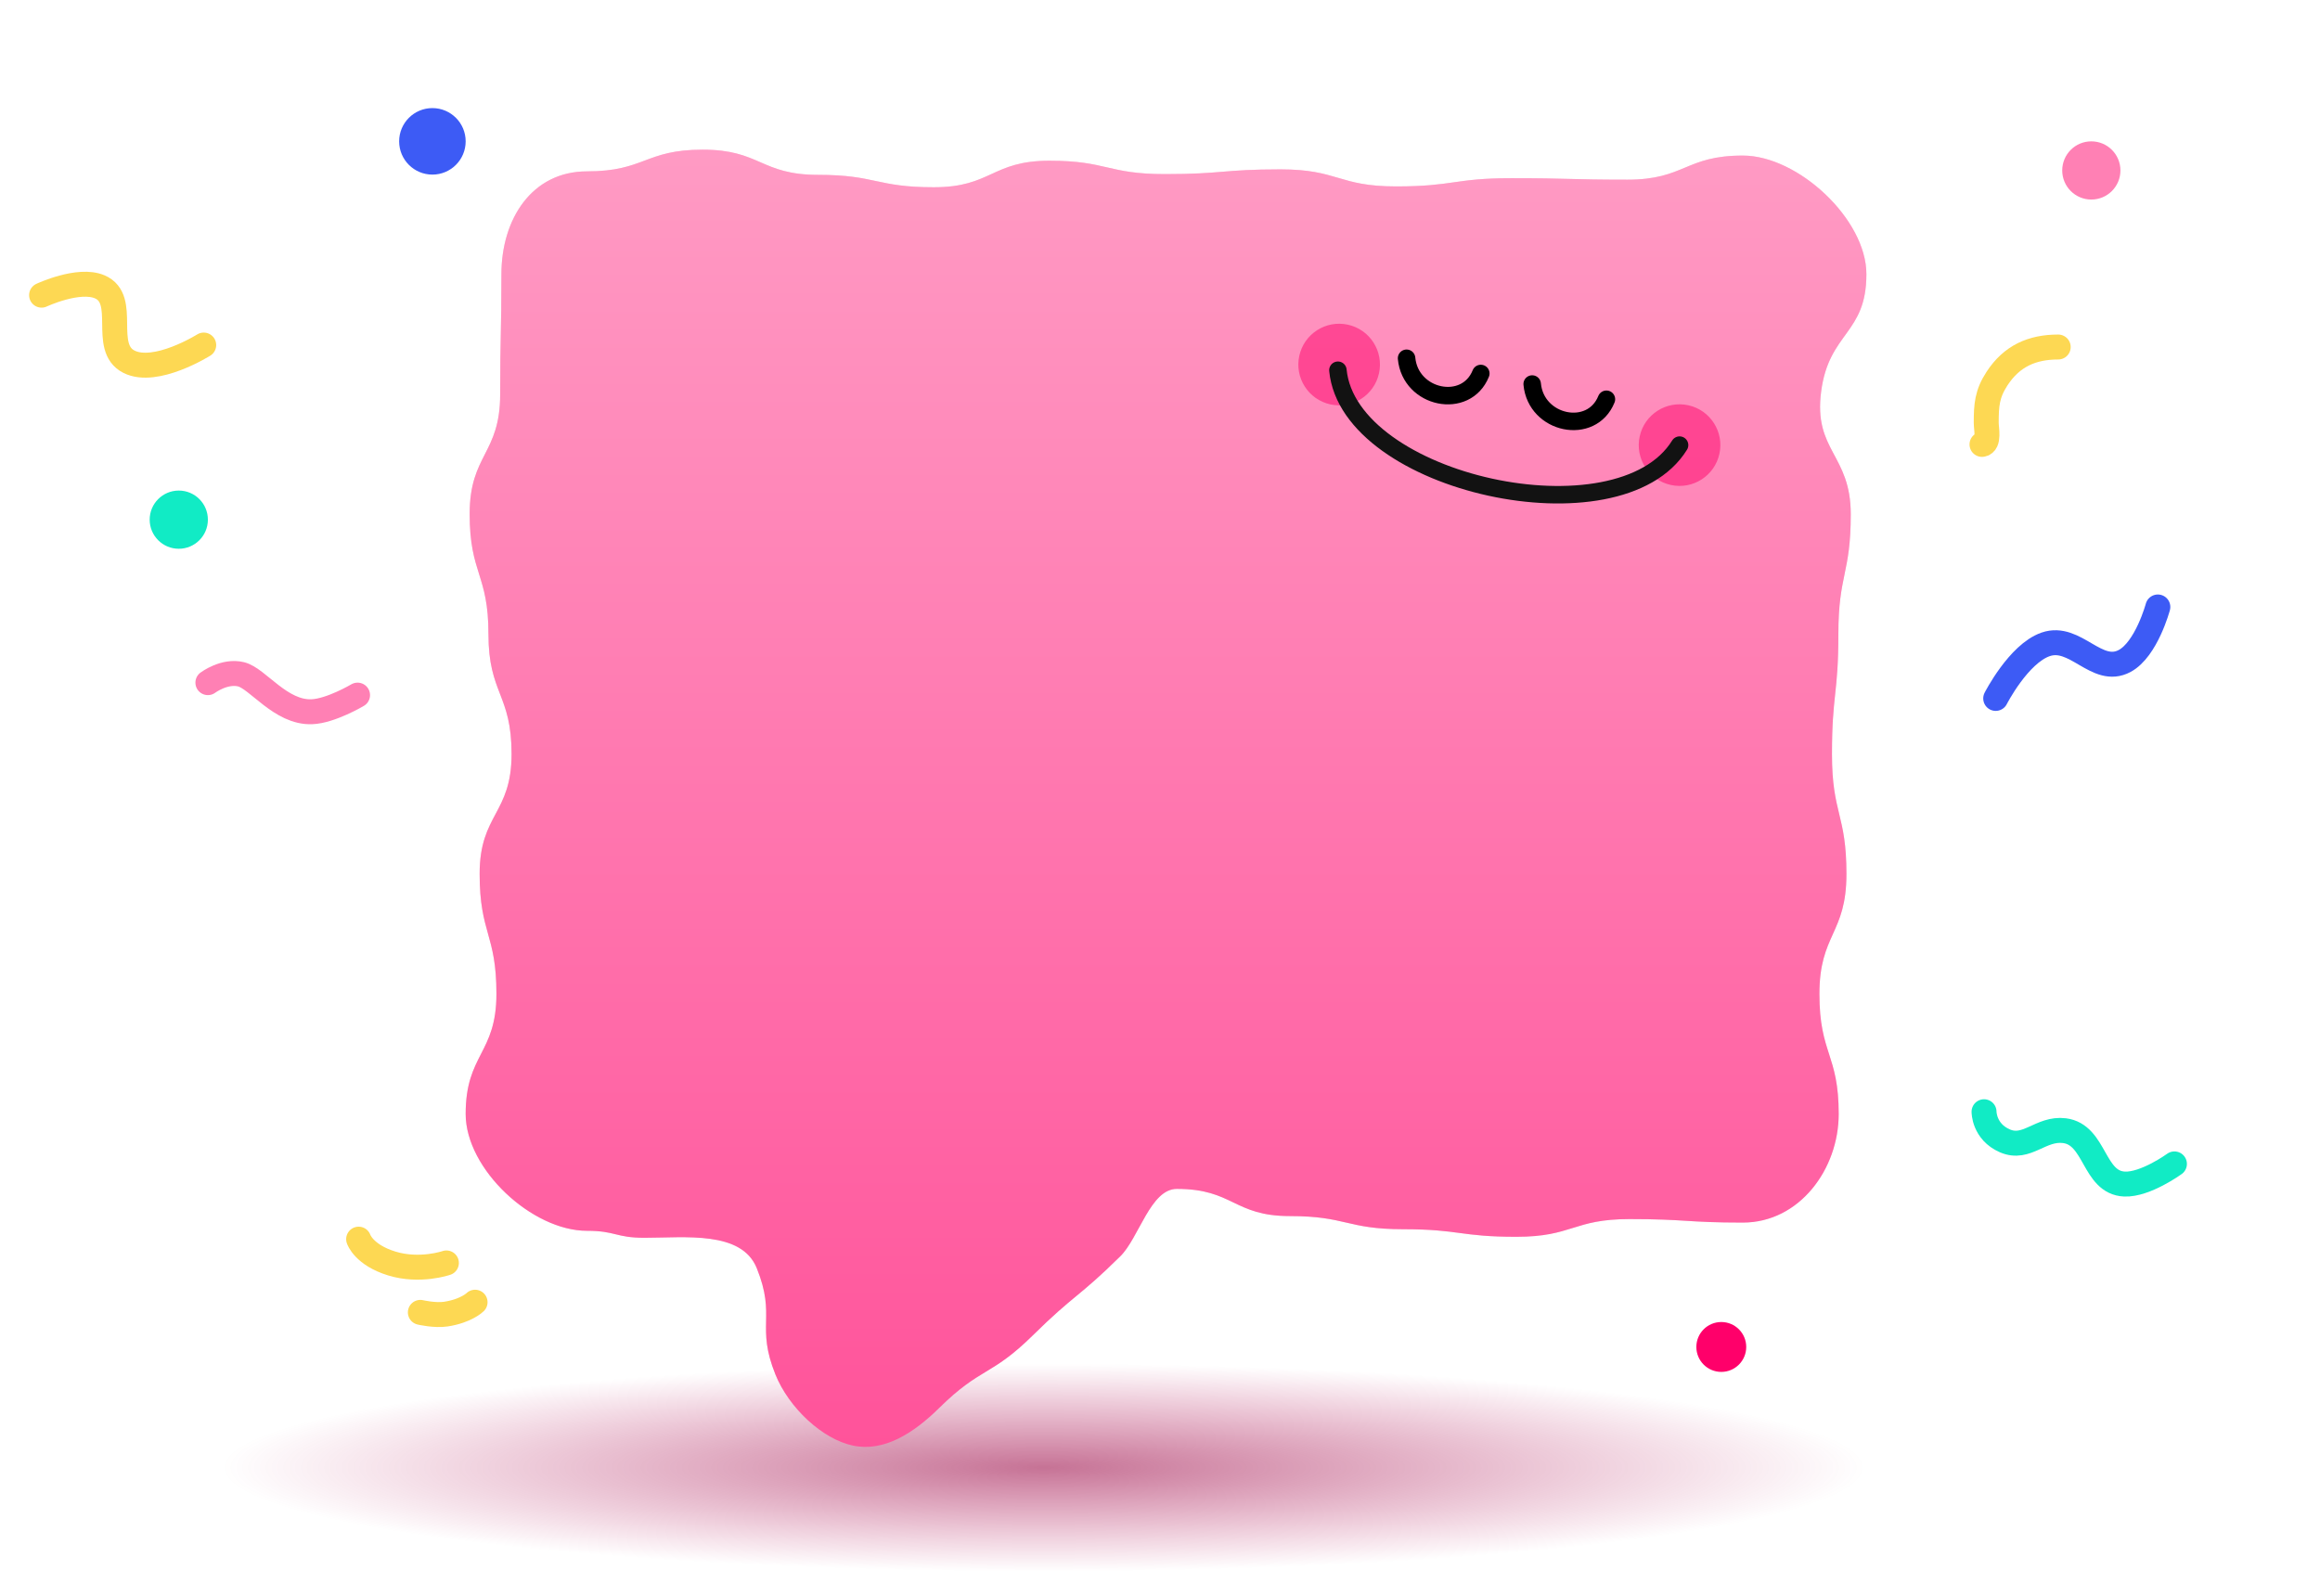 <svg width="279" height="192" viewBox="0 0 279 192" fill="none" xmlns="http://www.w3.org/2000/svg">
<rect width="279" height="192" fill="url(#paint0_radial_1243_27335)" fill-opacity="0.55"/>
<ellipse cx="125.5" cy="176.5" rx="98.5" ry="12.5" fill="url(#paint1_radial_1243_27335)" fill-opacity="0.55"/>
<path d="M224.45 32.98C224.45 26.35 216.22 18.71 209.59 18.71C202.64 18.71 202.64 21.61 195.69 21.61C188.74 21.61 188.74 21.43 181.79 21.43C174.84 21.43 174.84 22.42 167.89 22.42C160.94 22.42 160.94 20.37 153.99 20.37C147.04 20.37 147.04 20.94 140.1 20.94C133.16 20.94 133.15 19.33 126.2 19.33C119.25 19.33 119.25 22.52 112.3 22.52C105.35 22.52 105.35 21.03 98.4 21.03C91.45 21.03 91.45 18 84.5 18C77.55 18 77.55 20.61 70.59 20.61C63.96 20.61 60.3 26.35 60.3 32.98C60.3 40.19 60.15 40.19 60.15 47.41C60.15 54.63 56.48 54.62 56.48 61.83C56.48 69.04 58.74 69.04 58.74 76.25C58.74 83.46 61.52 83.46 61.52 90.68C61.52 97.9 57.68 97.89 57.68 105.1C57.68 112.31 59.7 112.32 59.7 119.53C59.7 126.74 56 126.76 56 133.98C56 140.61 63.97 148.03 70.59 148.03C74.04 148.03 74.04 148.87 77.49 148.87C82.39 148.87 89.18 147.99 91.01 152.53C93.38 158.42 90.88 159.42 93.25 165.31C94.85 169.28 98.88 173.1 102.61 173.87C106.34 174.64 109.89 172.35 112.94 169.34C117.98 164.37 119.17 165.57 124.21 160.6C129.25 155.63 129.69 156.07 134.73 151.09C136.97 148.88 138.36 142.99 141.52 142.99C148.33 142.99 148.33 146.26 155.13 146.26C161.93 146.26 161.94 147.84 168.74 147.84C175.54 147.84 175.55 148.75 182.35 148.75C189.15 148.75 189.16 146.62 195.97 146.62C202.78 146.62 202.78 147.04 209.59 147.04C216.4 147.04 221.12 140.61 221.12 133.98C221.12 126.77 218.8 126.77 218.8 119.55C218.8 112.33 222.05 112.34 222.05 105.12C222.05 97.9 220.31 97.91 220.31 90.7C220.31 83.49 221.08 83.49 221.08 76.27C221.08 69.05 222.57 69.06 222.57 61.85C222.57 54.63 218.07 54.23 219.01 47.08C219.95 39.93 224.45 40.2 224.45 32.99V32.98Z" fill="#FF80B4"/>
<g filter="url(#filter0_f_1243_27335)">
<path d="M224.45 32.98C224.45 26.35 216.22 18.71 209.59 18.71C202.64 18.71 202.64 21.61 195.69 21.61C188.74 21.61 188.74 21.43 181.79 21.43C174.84 21.43 174.84 22.42 167.89 22.42C160.94 22.42 160.94 20.37 153.99 20.37C147.04 20.37 147.04 20.94 140.1 20.94C133.16 20.94 133.15 19.33 126.2 19.33C119.25 19.33 119.25 22.52 112.3 22.52C105.35 22.52 105.35 21.03 98.4 21.03C91.45 21.03 91.45 18 84.5 18C77.55 18 77.55 20.61 70.59 20.61C63.96 20.61 60.3 26.35 60.3 32.98C60.3 40.19 60.15 40.19 60.15 47.41C60.15 54.63 56.48 54.62 56.48 61.83C56.48 69.04 58.74 69.04 58.74 76.25C58.74 83.46 61.52 83.46 61.52 90.68C61.52 97.9 57.68 97.89 57.68 105.1C57.68 112.31 59.7 112.32 59.7 119.53C59.7 126.74 56 126.76 56 133.98C56 140.61 63.97 148.03 70.59 148.03C74.04 148.03 74.04 148.87 77.49 148.87C82.39 148.87 89.18 147.99 91.01 152.53C93.38 158.42 90.88 159.42 93.25 165.31C94.85 169.28 98.88 173.1 102.61 173.87C106.34 174.64 109.89 172.35 112.94 169.34C117.98 164.37 119.17 165.57 124.21 160.6C129.25 155.63 129.69 156.07 134.73 151.09C136.97 148.88 138.36 142.99 141.52 142.99C148.33 142.99 148.33 146.26 155.13 146.26C161.93 146.26 161.94 147.84 168.74 147.84C175.54 147.84 175.55 148.75 182.35 148.75C189.15 148.75 189.16 146.62 195.97 146.62C202.78 146.62 202.78 147.04 209.59 147.04C216.4 147.04 221.12 140.61 221.12 133.98C221.12 126.77 218.8 126.77 218.8 119.55C218.8 112.33 222.05 112.34 222.05 105.12C222.05 97.9 220.31 97.91 220.31 90.7C220.31 83.49 221.08 83.49 221.08 76.27C221.08 69.05 222.57 69.06 222.57 61.85C222.57 54.63 218.07 54.23 219.01 47.08C219.95 39.93 224.45 40.2 224.45 32.99V32.98Z" fill="url(#paint2_linear_1243_27335)" fill-opacity="0.35"/>
</g>
<path d="M238.352 53.449C239.26 53.335 238.861 51.529 238.861 50.874C238.861 48.716 238.952 47.378 240.162 45.527C241.923 42.834 244.35 41.736 247.518 41.736" stroke="#FDD853" stroke-width="3" stroke-linecap="round"/>
<circle opacity="0.5" cx="161.044" cy="43.844" r="4.907" transform="rotate(12.361 161.044 43.844)" fill="#FF006A"/>
<circle opacity="0.5" cx="201.981" cy="53.534" r="4.907" transform="rotate(12.361 201.981 53.534)" fill="#FF006A"/>
<path d="M160.895 44.529C162.215 58.221 194.701 65.33 201.984 53.534" stroke="#121212" stroke-width="2.103" stroke-linecap="round"/>
<path d="M169.152 43.088C169.608 47.953 176.305 49.326 178.08 44.919" stroke="black" stroke-width="2.103" stroke-linecap="round"/>
<path d="M184.258 46.187C184.714 51.052 191.41 52.425 193.186 48.018" stroke="black" stroke-width="2.103" stroke-linecap="round"/>
<circle cx="251.5" cy="20.5" r="3.5" fill="#FF80B4"/>
<circle cx="207" cy="162" r="3" fill="#FF006A"/>
<path d="M238.598 133.708C238.598 133.708 238.572 136.106 241.098 137.208C243.744 138.362 245.397 135.626 248.27 135.986C252.036 136.459 251.704 142.246 255.499 142.408C258.012 142.515 261.494 139.983 261.494 139.983" stroke="#11EBC5" stroke-width="3" stroke-linecap="round"/>
<circle cx="52" cy="17" r="4" fill="#3D5BF5"/>
<path d="M240 84C240 84 242.738 78.637 246 77.5C249.58 76.252 252.155 81.284 255.5 79.5C258.13 78.098 259.5 73 259.5 73" stroke="#3D5BF5" stroke-width="3" stroke-linecap="round"/>
<path d="M43.129 149.034C43.129 149.034 43.738 150.927 47.119 151.963C50.5 153 53.684 151.894 53.684 151.894" stroke="#FDD853" stroke-width="3" stroke-linecap="round"/>
<path d="M50.551 157.84C50.551 157.84 52.307 158.25 53.618 158.049C56.089 157.67 57.132 156.617 57.132 156.617" stroke="#FDD853" stroke-width="3" stroke-linecap="round"/>
<path d="M25 82.102C25 82.102 27 80.602 29 81.102C31 81.602 33.747 85.747 37.5 85.602C39.784 85.514 43 83.602 43 83.602" stroke="#FF80B4" stroke-width="3" stroke-linecap="round"/>
<circle cx="21.5" cy="62.5" r="3.5" fill="#11EBC5"/>
<path d="M5 35.5C5 35.5 9.464 33.407 12 34.5C15.463 35.993 12.139 41.79 15.5 43.5C18.709 45.133 24.5 41.5 24.5 41.5" stroke="#FDD853" stroke-width="3" stroke-linecap="round"/>
<defs>
<filter id="filter0_f_1243_27335" x="46" y="8" width="188.449" height="176.02" filterUnits="userSpaceOnUse" color-interpolation-filters="sRGB">
<feFlood flood-opacity="0" result="BackgroundImageFix"/>
<feBlend mode="normal" in="SourceGraphic" in2="BackgroundImageFix" result="shape"/>
<feGaussianBlur stdDeviation="5" result="effect1_foregroundBlur_1243_27335"/>
</filter>
<radialGradient id="paint0_radial_1243_27335" cx="0" cy="0" r="1" gradientUnits="userSpaceOnUse" gradientTransform="translate(139.5 96) rotate(90) scale(96 139.5)">
<stop stop-color="white"/>
<stop offset="1" stop-color="white" stop-opacity="0"/>
</radialGradient>
<radialGradient id="paint1_radial_1243_27335" cx="0" cy="0" r="1" gradientUnits="userSpaceOnUse" gradientTransform="translate(125.5 176.5) scale(98.5 12.5)">
<stop stop-color="#97003F"/>
<stop offset="1" stop-color="#B3004B" stop-opacity="0"/>
</radialGradient>
<linearGradient id="paint2_linear_1243_27335" x1="140.225" y1="18" x2="140.225" y2="174.02" gradientUnits="userSpaceOnUse">
<stop stop-color="#FFCCE1"/>
<stop offset="1" stop-color="#FF006A"/>
</linearGradient>
</defs>
</svg>

